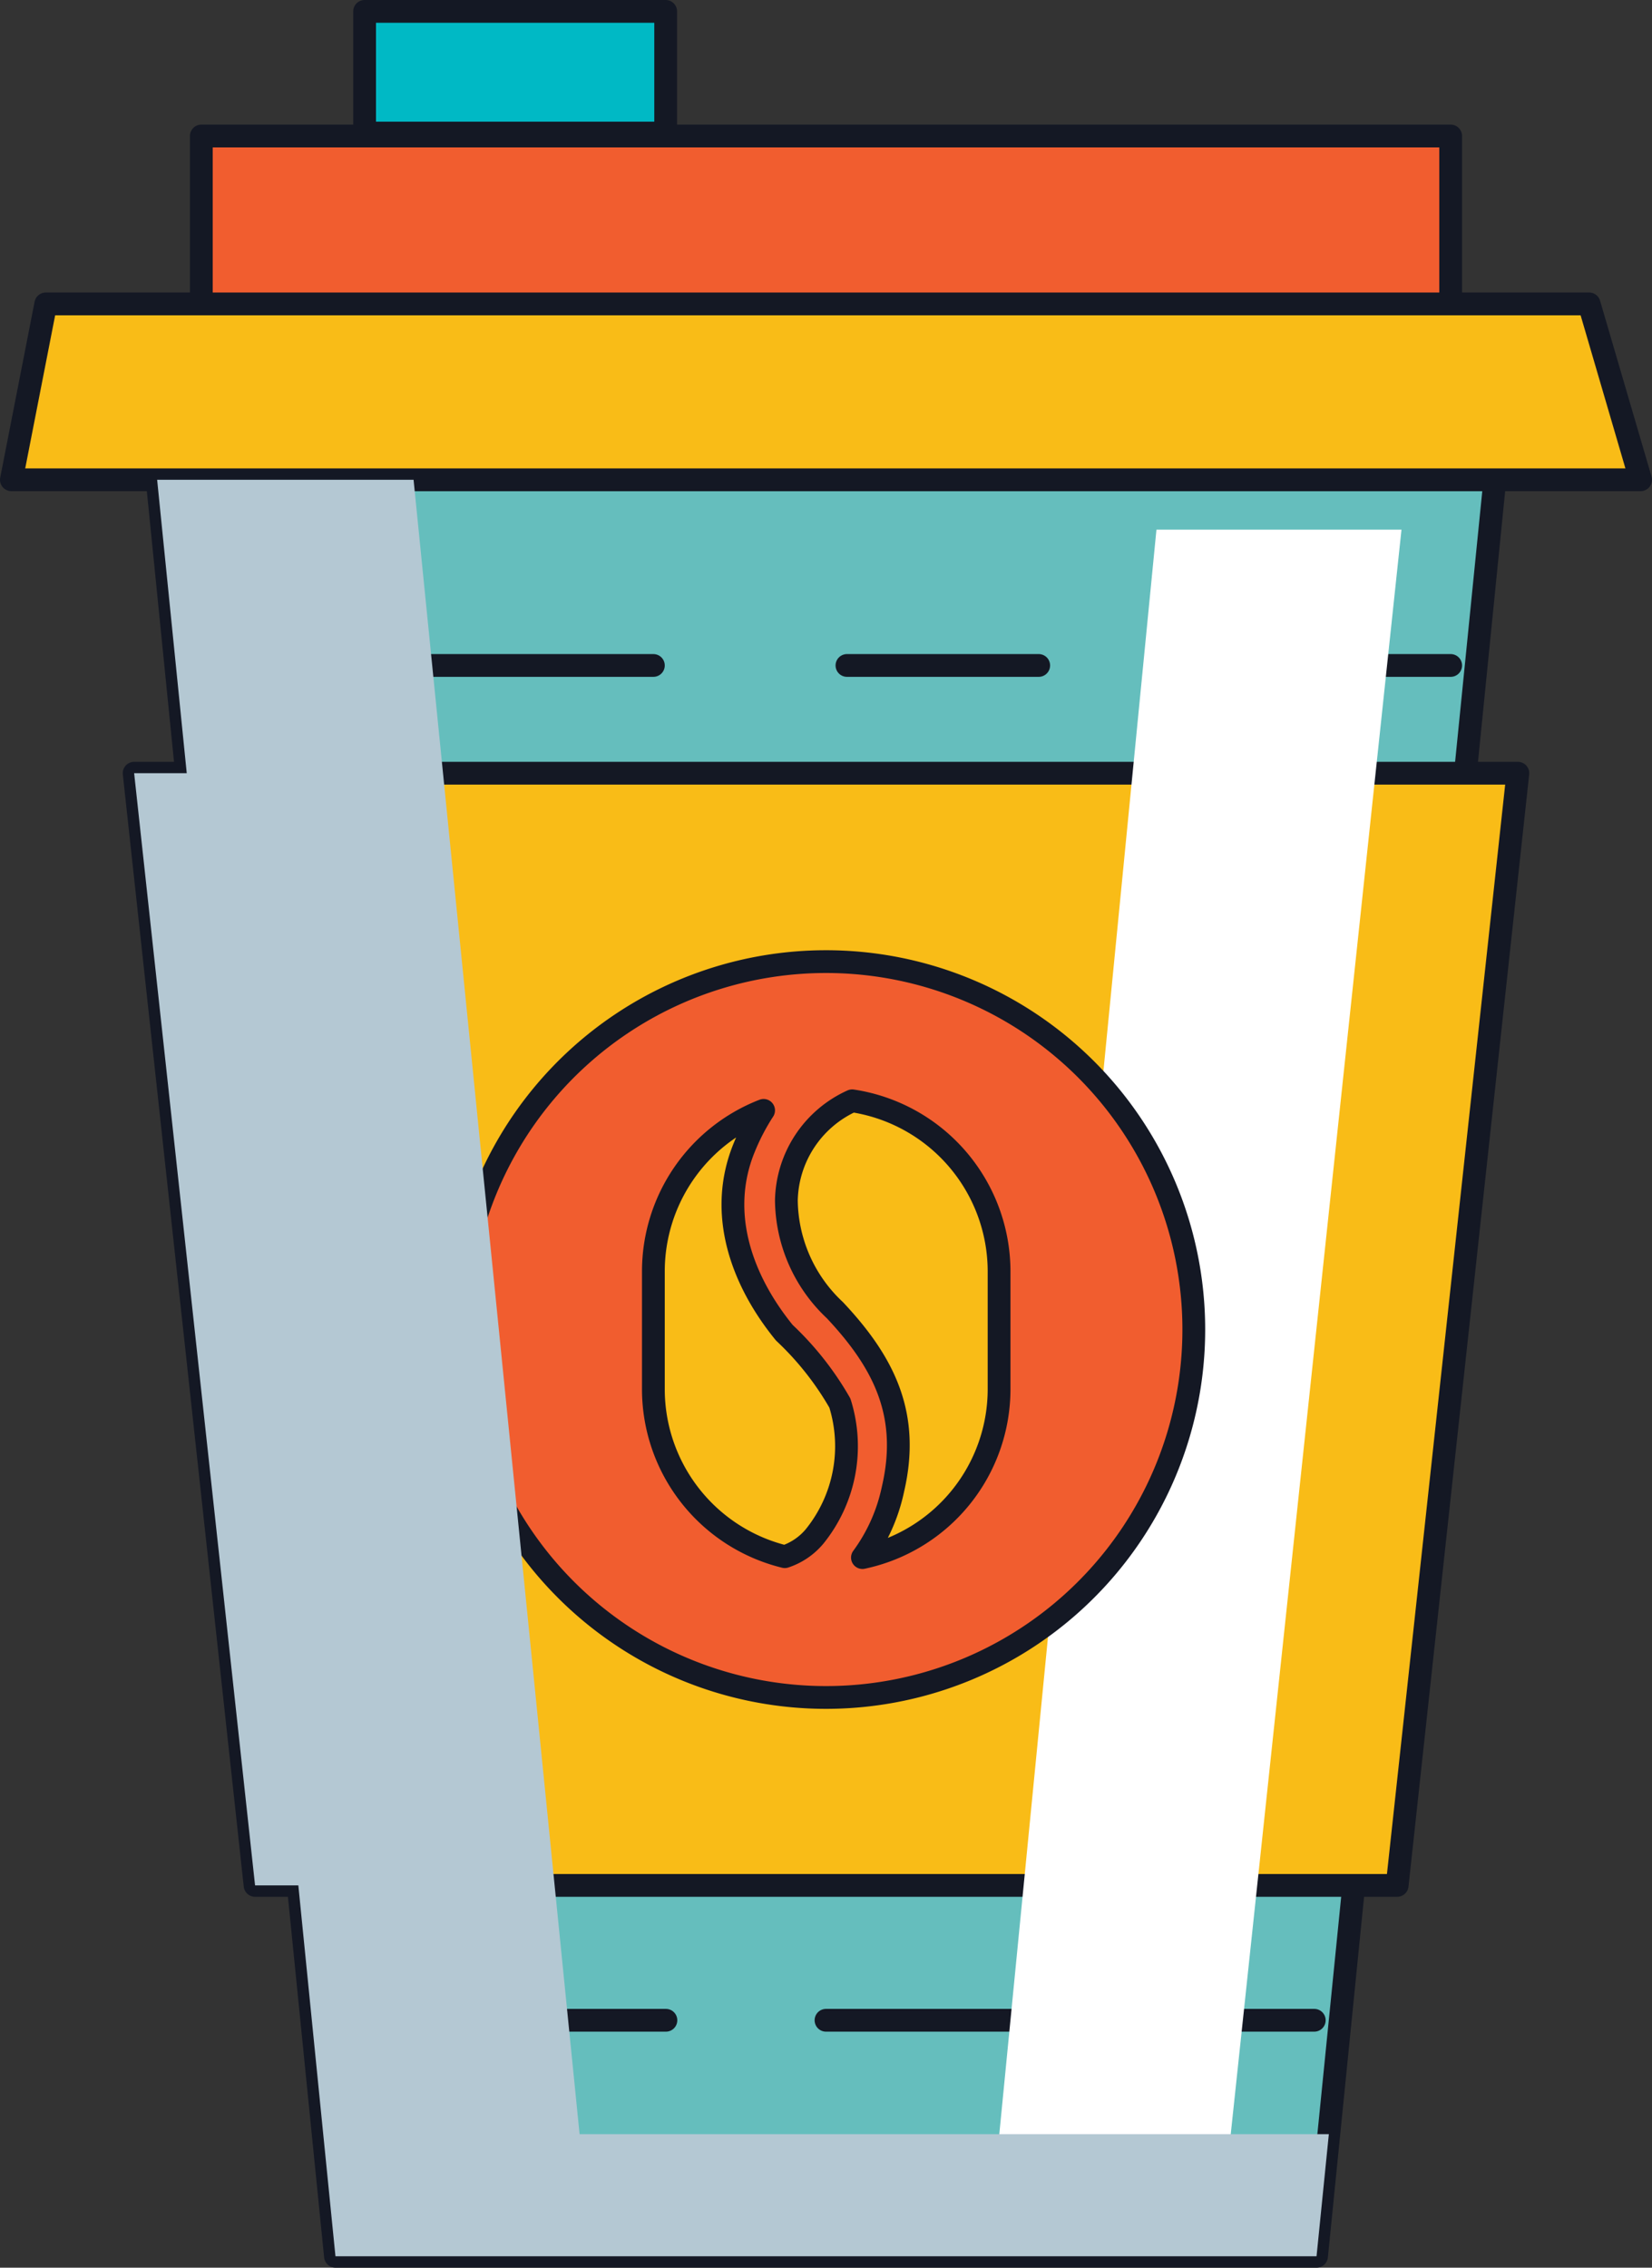 <svg xmlns="http://www.w3.org/2000/svg" viewBox="0 0 72.54 99.54"><rect x="0" y="0" width="72.54" height="99.54" fill="#333333" stroke="none"/><defs><style>.cls-1{isolation:isolate;}.cls-2{fill:#65bebd;}.cls-2,.cls-3,.cls-4,.cls-5,.cls-6{stroke:#141824;stroke-linecap:round;stroke-linejoin:round;}.cls-3{fill:#f9bc17;}.cls-4{fill:#f15d2f;}.cls-5{fill:#00b9c5;}.cls-6{fill:#f5834e;}.cls-7{fill:#fff;mix-blend-mode:soft-light;}.cls-8{fill:#b4c8d3;mix-blend-mode:multiply;}</style></defs><g class="cls-1"><g id="Layer_2" data-name="Layer 2"><g id="Layer_2-2" data-name="Layer 2"><g id="Coffee_card" data-name="Coffee card"><polygon class="cls-2" points="36.27 21.06 6.9 21.06 14.73 99.04 36.27 99.04 57.81 99.04 65.64 21.06 36.27 21.06"/><polygon class="cls-3" points="61.35 82.76 66.65 33.94 5.89 33.94 11.2 82.76 61.35 82.76"/><polygon class="cls-3" points="72.04 21.06 0.5 21.06 2.01 13.34 69.78 13.34 72.04 21.06"/><rect class="cls-4" x="8.84" y="5.97" width="54.86" height="7.37"/><rect class="cls-5" x="16.01" y="0.5" width="13.22" height="5.34"/><line class="cls-6" x1="8.2" y1="29.21" x2="28.69" y2="29.21"/><line class="cls-6" x1="57.71" y1="88.68" x2="36.27" y2="88.68"/><line class="cls-6" x1="37.19" y1="29.21" x2="45.61" y2="29.21"/><line class="cls-6" x1="55.28" y1="29.21" x2="63.7" y2="29.21"/><line class="cls-6" x1="20.82" y1="88.68" x2="29.24" y2="88.68"/><polygon class="cls-7" points="50.78 23.25 61.54 23.25 54.01 93.98 43.85 93.98 50.78 23.25"/><path class="cls-4" d="M52.42,58.35A16.15,16.15,0,1,1,36.27,42.21,16.15,16.15,0,0,1,52.42,58.35Z"/><path class="cls-3" d="M34.46,68.33a2.88,2.88,0,0,0,1.31-.89,6.3,6.3,0,0,0,1.11-5.85,13.25,13.25,0,0,0-2.44-3.09c-1.86-2.28-2.95-5.24-1.76-8.13a9.67,9.67,0,0,1,.85-1.63,7.58,7.58,0,0,0-4.84,7.06V61A7.57,7.57,0,0,0,34.46,68.33Z"/><path class="cls-3" d="M37.42,48.32a4.9,4.9,0,0,0-2.89,4.37,6.69,6.69,0,0,0,2.13,4.82c2.17,2.31,3.31,4.6,2.55,7.86a7.76,7.76,0,0,1-1.34,3,7.56,7.56,0,0,0,6-7.4V55.8A7.58,7.58,0,0,0,37.42,48.32Z"/><polygon class="cls-8" points="46.99 93.68 25.45 93.68 18.16 21.06 6.9 21.06 8.2 33.94 5.89 33.94 11.2 82.76 13.1 82.76 14.73 99.04 36.27 99.04 57.81 99.04 58.35 93.68 46.99 93.68"/></g></g></g></g></svg>